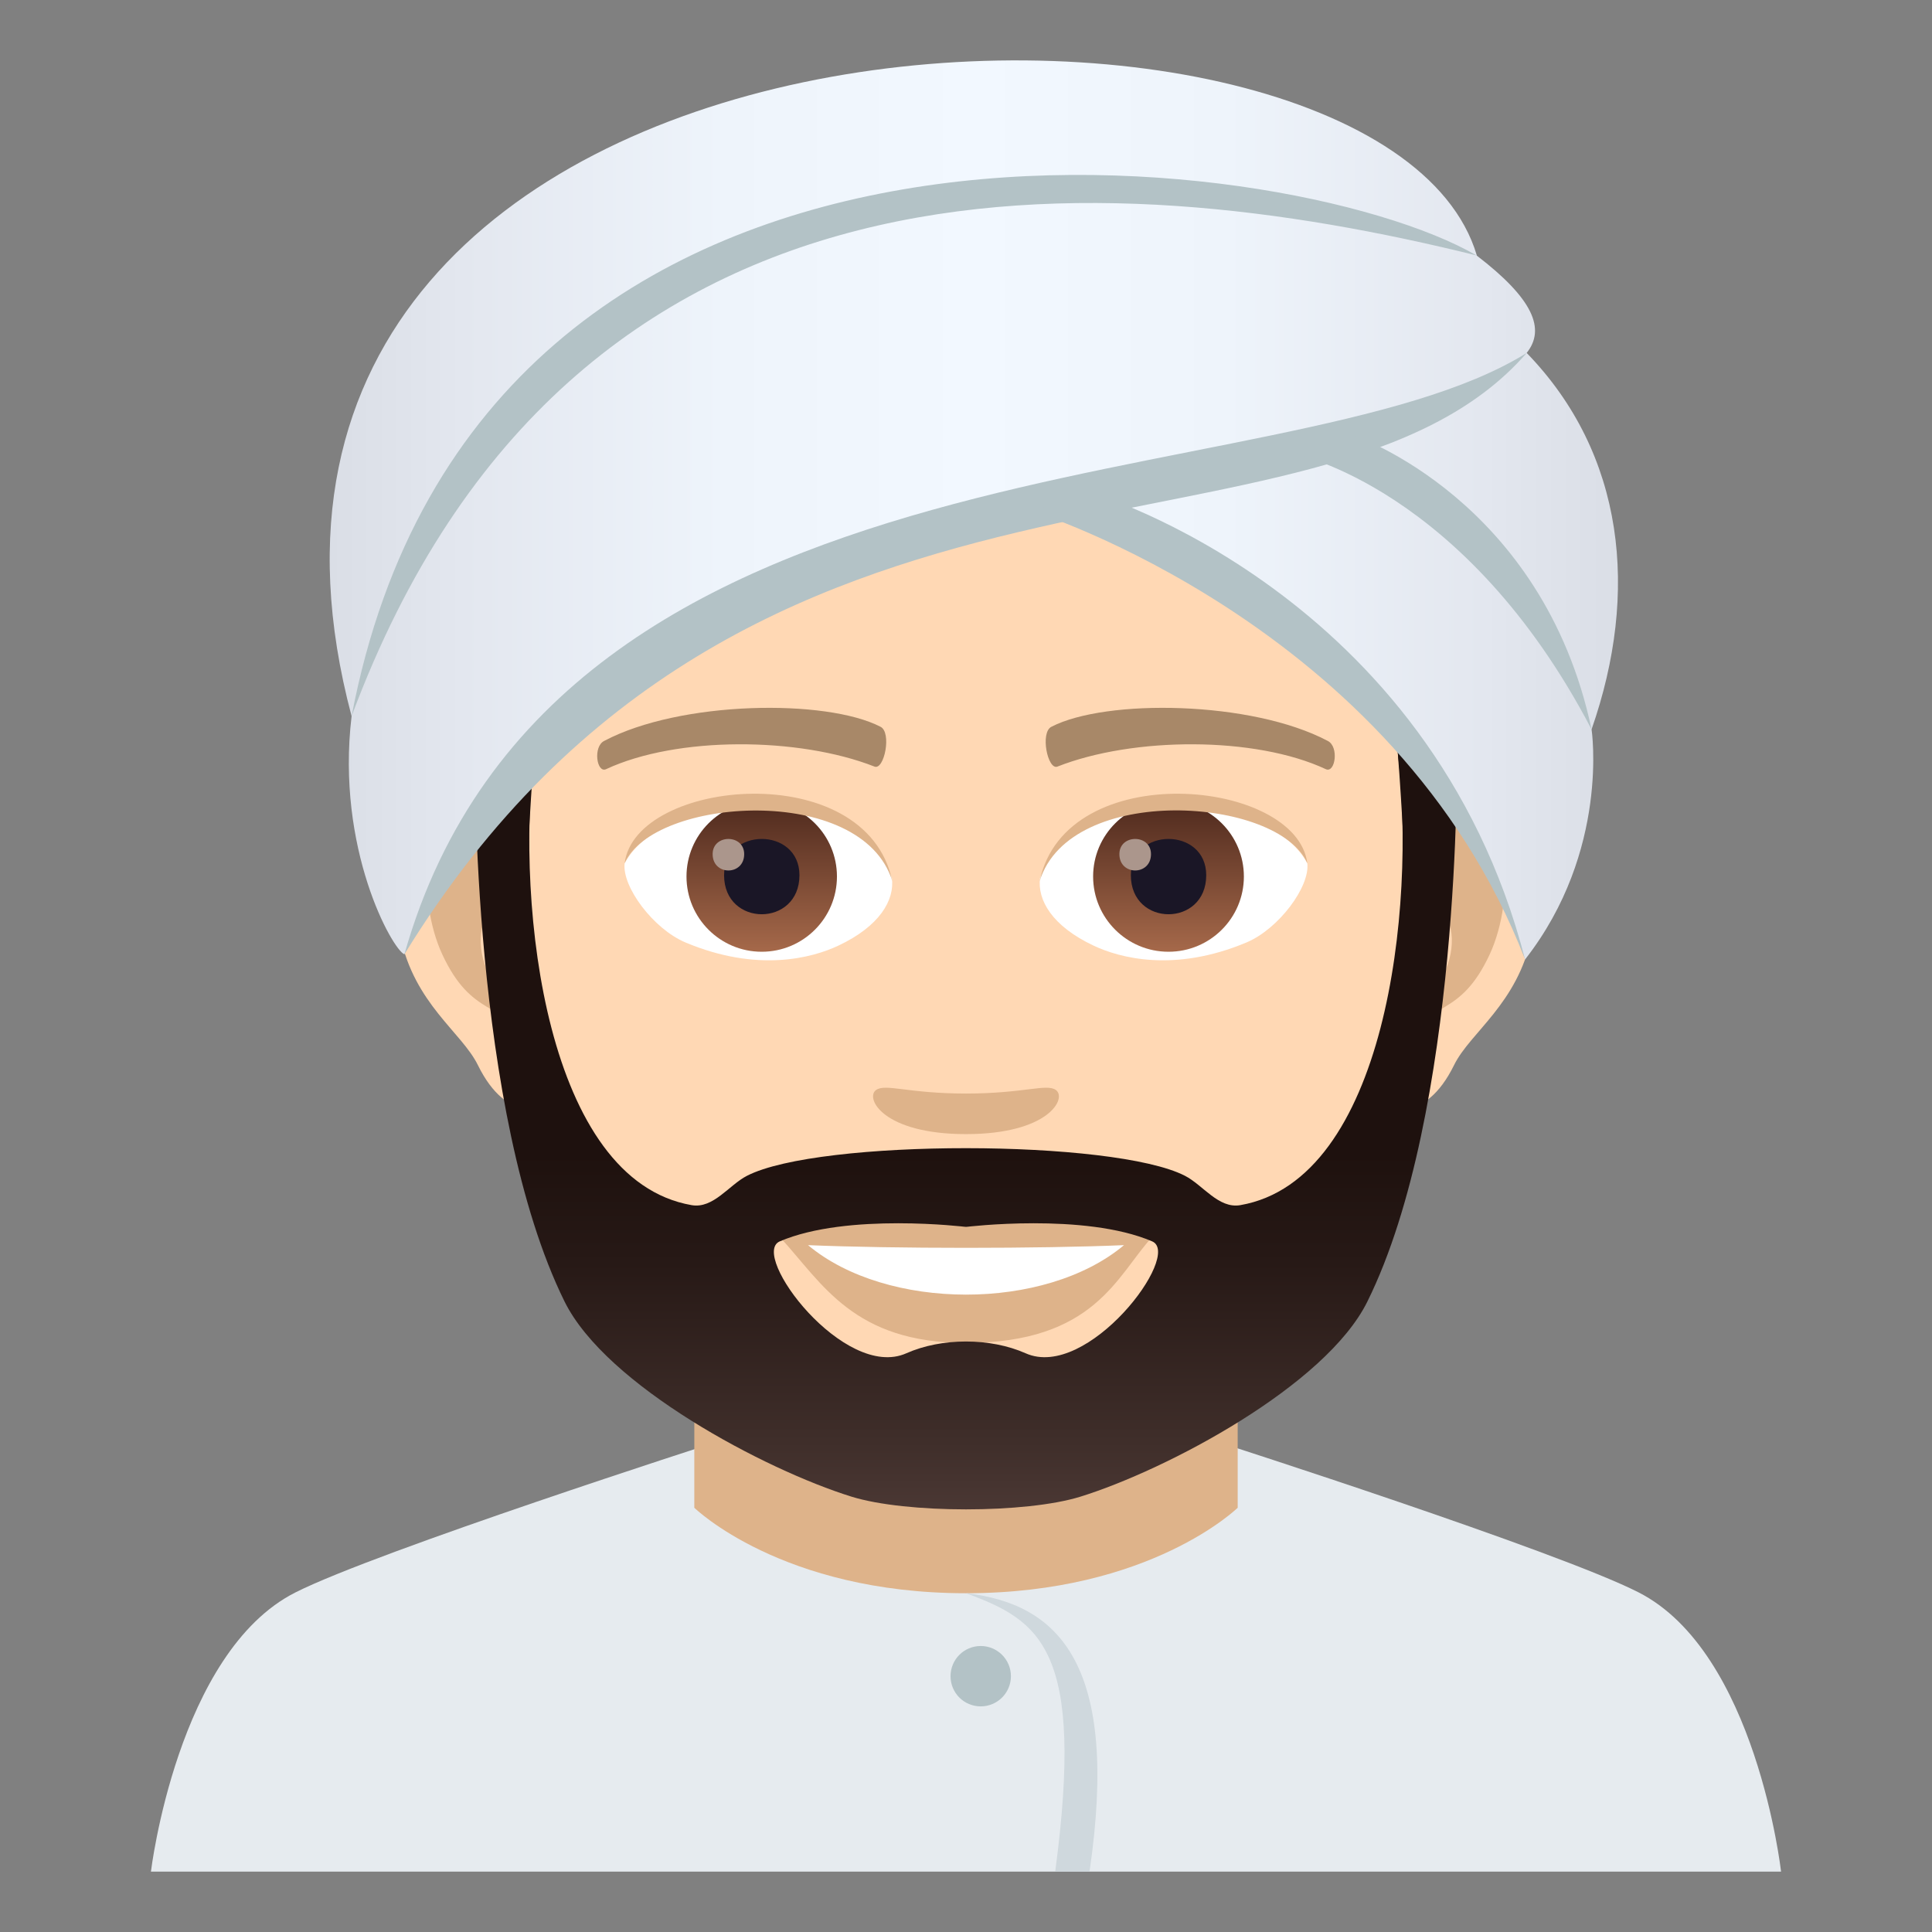 <?xml version="1.0" encoding="utf-8"?>
<!-- Generator: Adobe Illustrator 15.0.0, SVG Export Plug-In . SVG Version: 6.00 Build 0)  -->
<!DOCTYPE svg PUBLIC "-//W3C//DTD SVG 1.1//EN" "http://www.w3.org/Graphics/SVG/1.1/DTD/svg11.dtd">
<svg version="1.1" id="Layer_1" xmlns:x="http://ns.adobe.com/Extensibility/1.0/" xmlns:i="http://ns.adobe.com/AdobeIllustrator/10.0/" xmlns:graph="http://ns.adobe.com/Graphs/1.0/"
	 xmlns="http://www.w3.org/2000/svg" xmlns:xlink="http://www.w3.org/1999/xlink" xmlns:a="http://ns.adobe.com/AdobeSVGViewerExtensions/3.0/"
	 x="0px" y="0px" width="64px" height="64px" viewBox="0 0 64 64" enable-background="new 0 0 64 64" xml:space="preserve">
<rect x="0" y="0" width="64" height="64" fill="#808080" stroke="none"/>
<path fill="#E6EBEF" d="M9.787,52.751c2.701-1.365,13.908-4.969,13.908-4.969h16.695c0,0,11.199,3.596,13.885,4.965
	C58.18,54.731,59,61.999,59,61.999H5C5,61.999,5.871,54.728,9.787,52.751z"/>
<path fill="#DEB38A" d="M23,49.946c0,0,2.888,2.832,9,2.832s9-2.832,9-2.832v-8.035H23V49.946z"/>
<path fill="#CFD8DD" d="M32,52.778c2.471,0.908,3.938,1.859,2.955,9.221h1.137C37.094,55.169,35.096,53.124,32,52.778z"/>
<path fill="#B3C2C6" d="M32.488,54.526c0.551,0,1,0.447,1,1s-0.449,1-1,1c-0.555,0-1-0.447-1-1S31.934,54.526,32.488,54.526"/>
<path id="Path_436_" fill="#FFD8B4" d="M48.441,25.392c-2.546,0.309-4.384,8.816-2.783,11.06c0.225,0.314,1.536,0.814,2.509-1.168
	c0.539-1.096,2.093-2.012,2.574-4.275C51.358,28.109,50.974,25.085,48.441,25.392z"/>
<path id="Path_435_" fill="#FFD8B4" d="M15.559,25.392c2.545,0.309,4.383,8.816,2.781,11.06c-0.225,0.314-1.536,0.814-2.509-1.168
	c-0.539-1.096-2.093-2.012-2.574-4.275C12.64,28.109,13.026,25.085,15.559,25.392z"/>
<path id="Path_434_" fill="#DEB38A" d="M48.371,27.024c-0.663,0.208-1.387,1.219-1.78,2.897c2.32-0.498,1.74,3.361-0.277,3.433
	c0.019,0.389,0.045,0.789,0.093,1.207c0.972-1.408,1.959-0.842,2.938-2.939C50.226,29.732,50.016,26.508,48.371,27.024z"/>
<path id="Path_433_" fill="#DEB38A" d="M17.408,29.916c-0.395-1.674-1.116-2.685-1.78-2.892c-1.645-0.517-1.855,2.708-0.974,4.598
	c0.979,2.098,1.966,1.531,2.938,2.939c0.049-0.42,0.075-0.82,0.092-1.209C15.688,33.259,15.116,29.446,17.408,29.916z"/>
<path id="Path_432_" fill="#FFD8B4" d="M31.999,9.035c-11.027,0-16.341,8.02-15.677,19.172c0.134,2.242,1.581,9.56,2.947,12.185
	c1.399,2.688,6.074,6.828,8.938,7.686c1.811,0.541,5.773,0.541,7.582,0c2.864-0.857,7.542-4.998,8.938-7.686
	c1.369-2.625,2.815-9.941,2.947-12.185C48.342,17.054,43.029,9.035,31.999,9.035z"/>
<path id="Path_431_" fill="#A88868" d="M43.98,24.542c-2.522-1.333-7.349-1.397-9.146-0.469c-0.386,0.18-0.131,1.443,0.193,1.322
	c2.505-0.988,6.548-1.012,8.893,0.085C44.233,25.623,44.364,24.728,43.98,24.542z"/>
<path id="Path_430_" fill="#A88868" d="M20.018,24.542c2.522-1.333,7.346-1.397,9.146-0.469c0.384,0.18,0.131,1.443-0.193,1.322
	c-2.51-0.988-6.546-1.012-8.894,0.085C19.765,25.623,19.636,24.728,20.018,24.542z"/>
<path id="Path_429_" fill="#DEB38A" d="M34.975,36.106c-0.314-0.219-1.053,0.119-2.976,0.119c-1.921,0-2.66-0.338-2.976-0.119
	c-0.377,0.266,0.224,1.463,2.976,1.463C34.753,37.569,35.354,36.372,34.975,36.106z"/>
<path id="Path_428_" fill="#DEB38A" d="M31.999,40.644c-2.48-0.727-6.155,0.346-6.155,0.346c1.399,1.523,2.425,3.496,6.155,3.496
	c4.273,0,5.001-2.24,6.157-3.496C38.156,40.989,34.479,39.913,31.999,40.644z"/>
<path id="Path_427_" fill="#FFFFFF" d="M26.767,41.247c2.601,2.178,7.851,2.193,10.467,0C34.462,41.366,29.557,41.366,26.767,41.247
	z"/>
<path id="Path_426_" fill="#FFFFFF" d="M29.545,29.086c0.095,0.729-0.401,1.593-1.773,2.239c-0.871,0.412-2.684,0.896-5.065-0.105
	c-1.067-0.449-2.108-1.849-2.015-2.623C21.983,26.167,28.337,25.812,29.545,29.086z"/>
<linearGradient id="Oval_1_" gradientUnits="userSpaceOnUse" x1="-424.582" y1="477.466" x2="-424.582" y2="478.225" gradientTransform="matrix(6.57 0 0 -6.57 2814.78 3168.528)">
	<stop  offset="0" style="stop-color:#A6694A"/>
	<stop  offset="1" style="stop-color:#4F2A1E"/>
	<a:midPointStop  offset="0" style="stop-color:#A6694A"/>
	<a:midPointStop  offset="0.5" style="stop-color:#A6694A"/>
	<a:midPointStop  offset="1" style="stop-color:#4F2A1E"/>
</linearGradient>
<circle id="Oval_53_" fill="url(#Oval_1_)" cx="25.233" cy="29.036" r="2.492"/>
<path id="Path_425_" fill="#1A1626" d="M23.986,28.992c0,1.725,2.497,1.725,2.497,0C26.483,27.39,23.986,27.39,23.986,28.992z"/>
<path id="Path_390_" fill="#AB968C" d="M23.607,28.294c0,0.722,1.045,0.722,1.045,0C24.652,27.624,23.607,27.624,23.607,28.294z"/>
<path id="Path_389_" fill="#DEB38A" d="M29.557,29.183c-1.013-3.254-7.924-2.773-8.865-0.586
	C21.04,25.797,28.693,25.058,29.557,29.183z"/>
<path id="Path_388_" fill="#FFFFFF" d="M34.453,29.086c-0.095,0.729,0.401,1.593,1.773,2.239c0.871,0.412,2.684,0.896,5.065-0.105
	c1.069-0.449,2.108-1.849,2.015-2.623C42.017,26.167,35.661,25.812,34.453,29.086z"/>
<linearGradient id="Oval_2_" gradientUnits="userSpaceOnUse" x1="-425.23" y1="477.466" x2="-425.23" y2="478.225" gradientTransform="matrix(6.57 0 0 -6.57 2832.511 3168.528)">
	<stop  offset="0" style="stop-color:#A6694A"/>
	<stop  offset="1" style="stop-color:#4F2A1E"/>
	<a:midPointStop  offset="0" style="stop-color:#A6694A"/>
	<a:midPointStop  offset="0.5" style="stop-color:#A6694A"/>
	<a:midPointStop  offset="1" style="stop-color:#4F2A1E"/>
</linearGradient>
<ellipse id="Oval_52_" fill="url(#Oval_2_)" cx="38.708" cy="29.036" rx="2.497" ry="2.492"/>
<path id="Path_387_" fill="#1A1626" d="M37.461,28.992c0,1.725,2.497,1.725,2.497,0C39.958,27.39,37.461,27.39,37.461,28.992z"/>
<path id="Path_386_" fill="#AB968C" d="M37.081,28.294c0,0.722,1.047,0.722,1.047,0C38.128,27.624,37.081,27.624,37.081,28.294z"/>
<path id="Path_385_" fill="#DEB38A" d="M34.442,29.183c1.012-3.252,7.919-2.785,8.864-0.586
	C42.956,25.797,35.305,25.058,34.442,29.183z"/>
<path fill="#523E3A" d="M46.084,11.794C43.671,8.533,39.253,6,31.999,6c-7.252,0-11.671,2.532-14.084,5.794
	C14.499,16.411,49.501,16.411,46.084,11.794z"/>
<linearGradient id="SVGID_1_" gradientUnits="userSpaceOnUse" x1="32" y1="31.792" x2="32" y2="10.413">
	<stop  offset="0.5" style="stop-color:#1E110E"/>
	<stop  offset="0.637" style="stop-color:#271916"/>
	<stop  offset="0.859" style="stop-color:#3F2E2A"/>
	<stop  offset="1" style="stop-color:#523E3A"/>
	<a:midPointStop  offset="0.5" style="stop-color:#1E110E"/>
	<a:midPointStop  offset="0.6" style="stop-color:#1E110E"/>
	<a:midPointStop  offset="1" style="stop-color:#523E3A"/>
</linearGradient>
<path fill="url(#SVGID_1_)" d="M46.084,11.794c-2.413-3.262-6.831,0.275-14.085,0.275c-7.252,0-11.671-3.537-14.084-0.275
	c-3.416,4.616-2.256,19.998-0.735,19.998c0.241,0,0.275-5.381,0.735-9.103c0.375-3.03,1.096-5.969,1.925-6.449
	c2.531-1.467,7.413,0.631,12.159,0.631s9.629-2.098,12.161-0.631c0.828,0.48,1.548,3.419,1.924,6.449
	c0.46,3.722,0.494,9.103,0.736,9.103C48.34,31.792,49.501,16.411,46.084,11.794z"/>
<linearGradient id="SVGID_2_" gradientUnits="userSpaceOnUse" x1="32" y1="51.518" x2="32" y2="24.918">
	<stop  offset="0" style="stop-color:#523E3A"/>
	<stop  offset="0.141" style="stop-color:#3F2E2A"/>
	<stop  offset="0.363" style="stop-color:#271916"/>
	<stop  offset="0.5" style="stop-color:#1E110E"/>
	<a:midPointStop  offset="0" style="stop-color:#523E3A"/>
	<a:midPointStop  offset="0.4" style="stop-color:#523E3A"/>
	<a:midPointStop  offset="0.5" style="stop-color:#1E110E"/>
</linearGradient>
<path fill="url(#SVGID_2_)" d="M18.702,43.116c1.381,2.789,6.642,5.572,9.506,6.463c1.811,0.561,5.773,0.561,7.582,0
	c2.864-0.891,8.128-3.674,9.506-6.463c3.108-6.283,2.965-18.077,2.965-18.077l-1.959-0.122c0.621,5.221-0.415,14.171-5.215,15.005
	c-0.722,0.125-1.235-0.666-1.835-0.973c-2.364-1.213-12.118-1.225-14.506,0c-0.6,0.307-1.113,1.098-1.835,0.973
	c-4.8-0.834-5.836-9.785-5.215-15.005l-1.959,0.122C15.737,25.04,15.601,36.833,18.702,43.116z M25.831,41.122
	c2.239-0.961,6.168-0.479,6.168-0.479s3.929-0.482,6.168,0.479c1.013,0.436-2.14,4.621-4.192,3.707c-1.169-0.52-2.782-0.52-3.951,0
	C27.971,45.743,24.818,41.558,25.831,41.122z"/>
<linearGradient id="SVGID_3_" gradientUnits="userSpaceOnUse" x1="10.922" y1="16.893" x2="53.598" y2="16.893">
	<stop  offset="0" style="stop-color:#DADEE6"/>
	<stop  offset="0.103" style="stop-color:#E3E7EF"/>
	<stop  offset="0.305" style="stop-color:#EEF4FB"/>
	<stop  offset="0.5" style="stop-color:#F2F8FF"/>
	<stop  offset="0.695" style="stop-color:#EEF4FB"/>
	<stop  offset="0.896" style="stop-color:#E3E7EF"/>
	<stop  offset="1" style="stop-color:#DADEE6"/>
	<a:midPointStop  offset="0" style="stop-color:#DADEE6"/>
	<a:midPointStop  offset="0.3" style="stop-color:#DADEE6"/>
	<a:midPointStop  offset="0.5" style="stop-color:#F2F8FF"/>
	<a:midPointStop  offset="0.7" style="stop-color:#F2F8FF"/>
	<a:midPointStop  offset="1" style="stop-color:#DADEE6"/>
</linearGradient>
<path fill="url(#SVGID_3_)" d="M50.573,11.691c0.636-0.793,0.213-1.797-1.659-3.229c0.002,0,0.002,0,0.008,0
	C45.735-2.292,5.032-1.168,11.647,23.725c-0.525,4.395,1.355,7.733,1.748,7.887c4.305-8.784,13.283-12.824,21.338-15.179
	C47.167,19.75,50.52,31.784,50.52,31.784c2.814-3.6,2.203-7.627,2.203-7.622C54.31,19.619,53.822,15.039,50.573,11.691z"/>
<path fill="#B3C2C6" d="M13.396,31.612c5.008-17.685,29.187-14.923,37.178-19.921C43.722,19.572,24.819,13.017,13.396,31.612z"/>
<path fill="#B3C2C6" d="M52.723,24.163c-1.618-7.61-7.838-9.722-7.838-9.722l-1.997,0.598
	C42.888,15.039,48.541,16.156,52.723,24.163z"/>
<path fill="#B3C2C6" d="M50.52,31.784c-3.147-12.195-14.363-15.462-14.363-15.462l-1.996,0.596
	C34.16,16.917,46.223,20.66,50.52,31.784z"/>
<path fill="#B3C2C6" d="M11.647,23.725C15.918,1.359,42.628,4.824,48.914,8.462C36.713,5.443,18.928,4.166,11.647,23.725z"/>
</svg>
